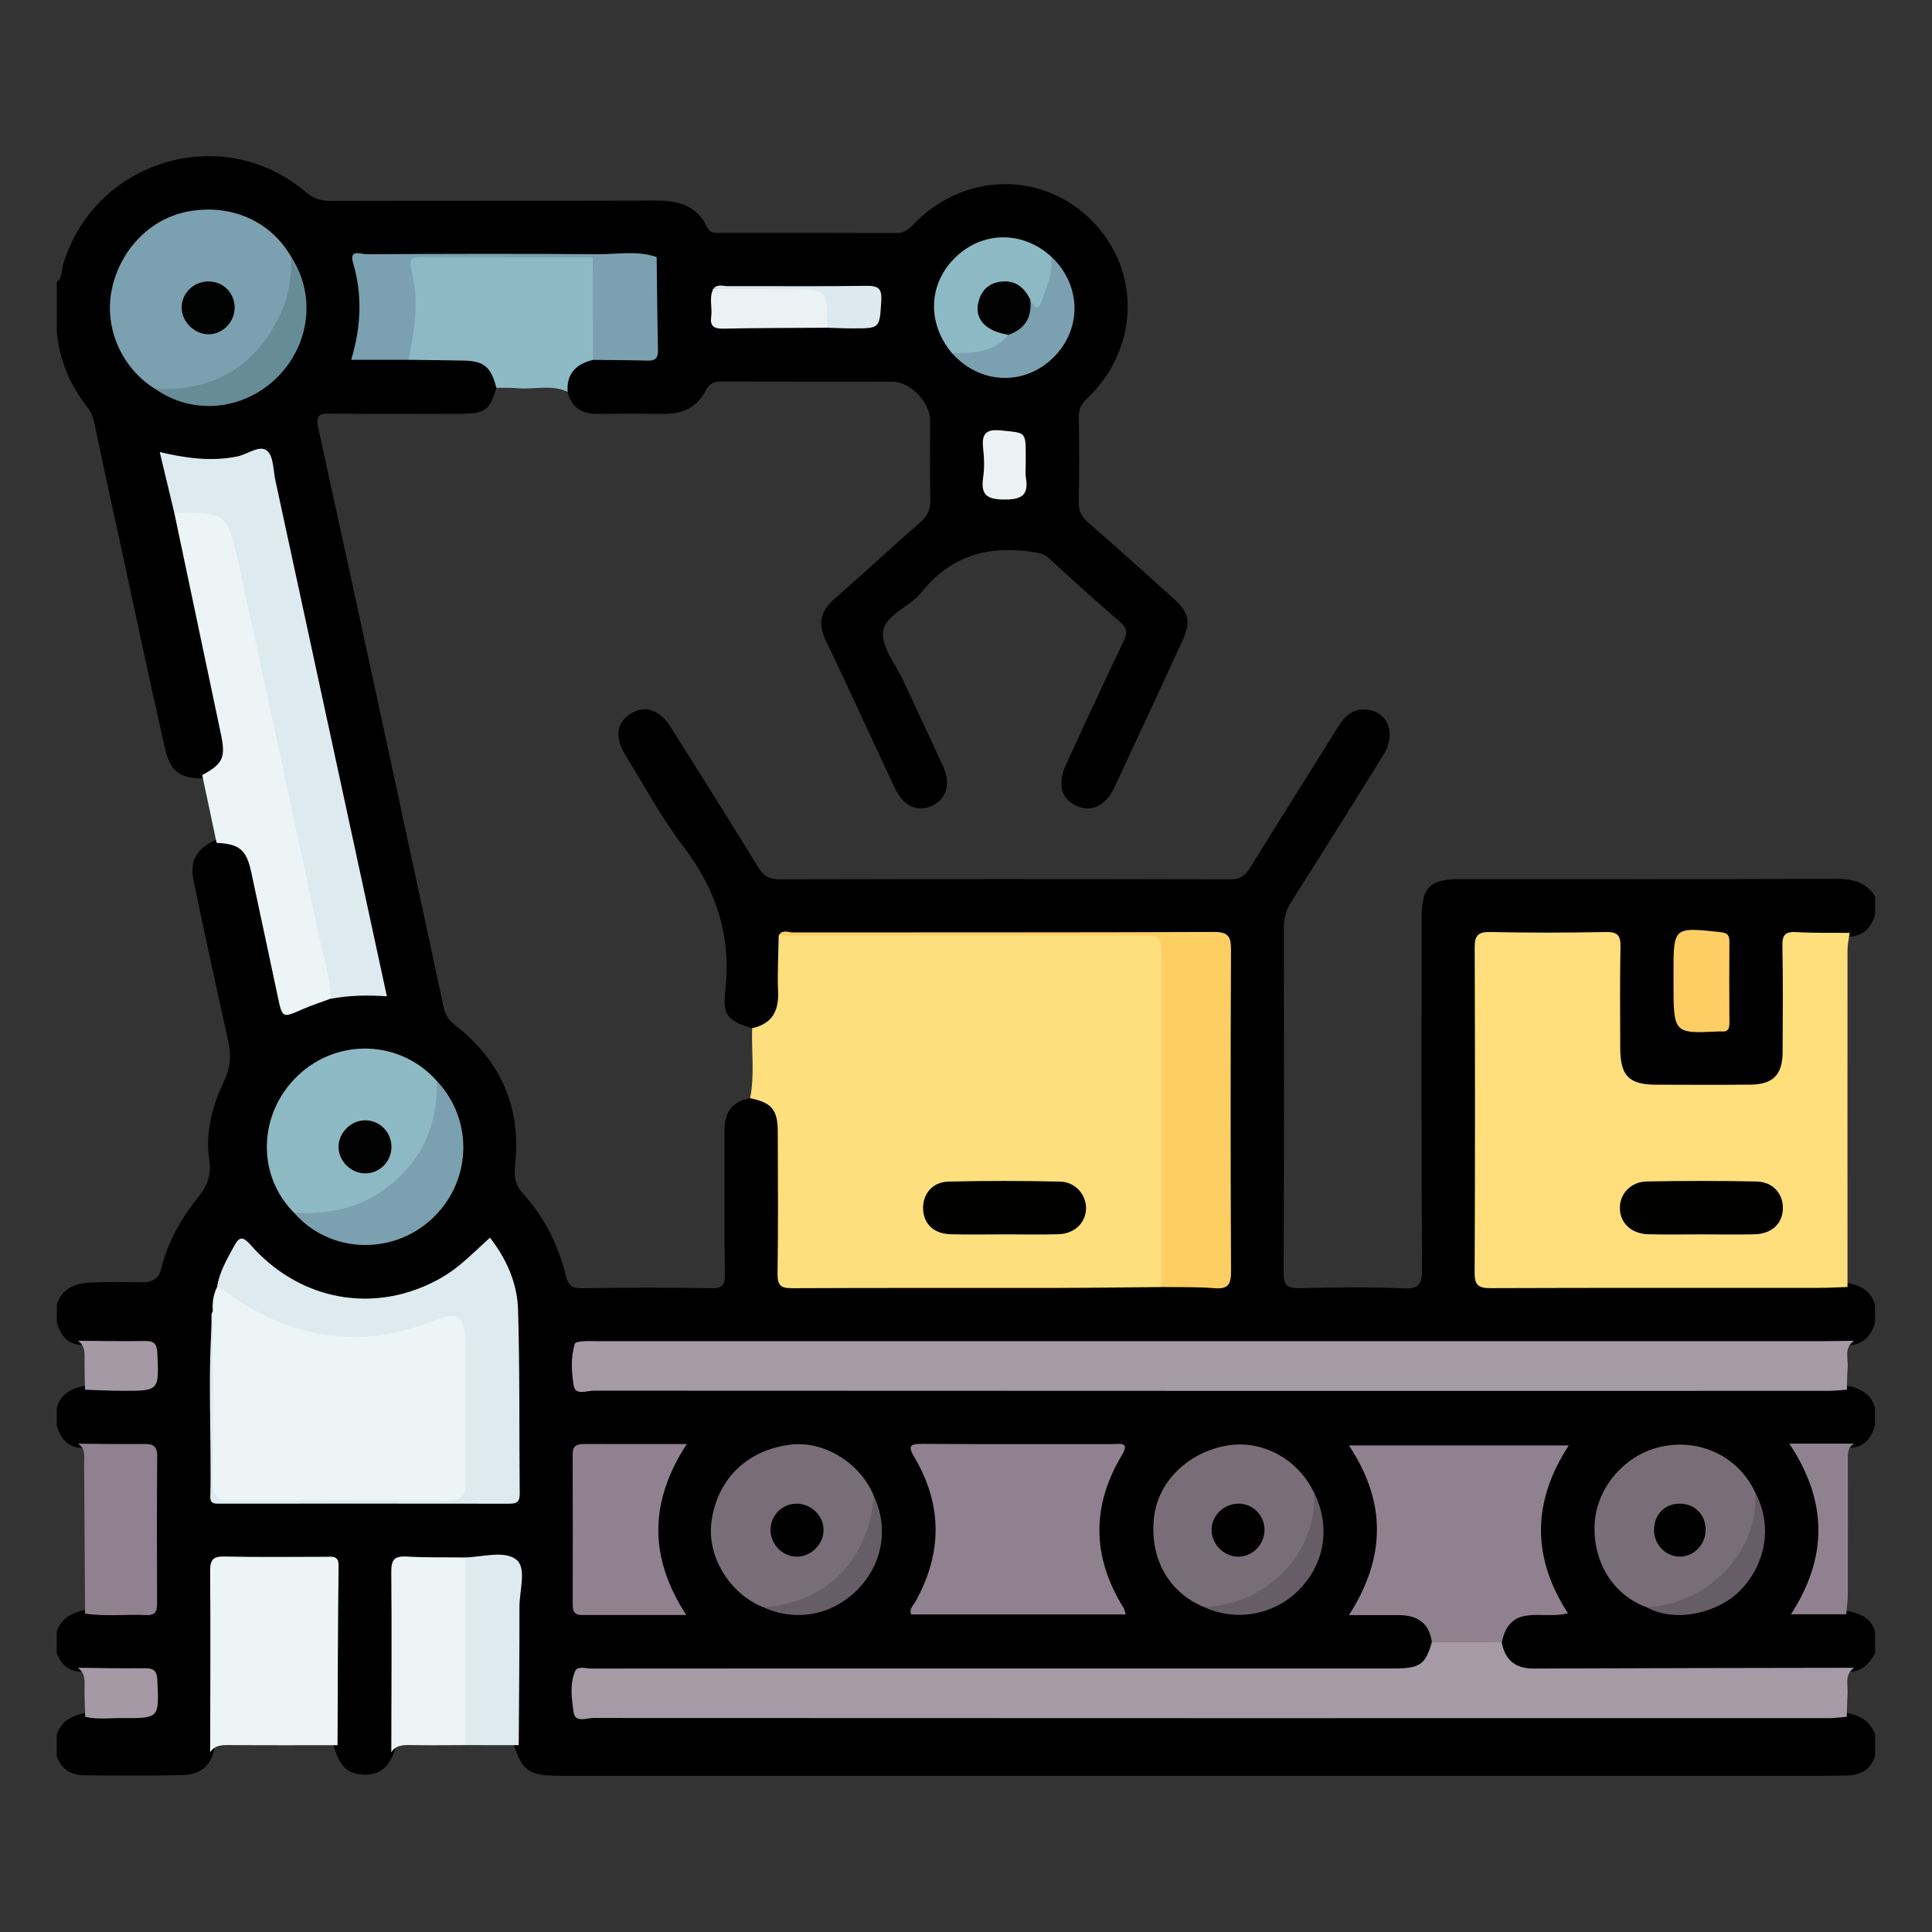 <?xml version="1.0" encoding="utf-8"?>
<!-- Generator: Adobe Illustrator 16.0.2, SVG Export Plug-In . SVG Version: 6.00 Build 0)  -->
<!DOCTYPE svg PUBLIC "-//W3C//DTD SVG 1.1 Tiny//EN" "http://www.w3.org/Graphics/SVG/1.1/DTD/svg11-tiny.dtd">
<svg version="1.1" baseProfile="tiny" id="Layer_1" xmlns="http://www.w3.org/2000/svg" xmlns:xlink="http://www.w3.org/1999/xlink"
	 x="0px" y="0px" width="85px" height="85px" viewBox="0 0 85 85" xml:space="preserve">
<rect x="0" y="0" width="85" height="85" fill="#333333" stroke="none"/>
<g>
	<path d="M21.837,17.059c-0.285,0.994-0.492,1.144-1.595,1.146c-1.875,0.003-3.749,0.016-5.623-0.007
		c-0.533-0.007-0.759-0.005-0.605,0.69c1.862,8.472,3.686,16.952,5.505,25.434c0.077,0.362,0.252,0.585,0.532,0.805
		c2,1.569,2.896,3.625,2.608,6.156c-0.058,0.503,0.019,0.868,0.371,1.256c0.92,1.019,1.529,2.223,1.855,3.555
		c0.1,0.406,0.236,0.593,0.714,0.585c1.899-0.035,3.799-0.034,5.7-0.002c0.501,0.01,0.595-0.146,0.59-0.611
		c-0.026-2.108-0.003-4.217-0.015-6.326c-0.005-0.794,0.33-1.284,1.129-1.425c0.7-0.086,1.129,0.18,1.35,0.836
		c0.117,0.353,0.111,0.719,0.111,1.08c0.004,1.639,0,3.273,0.002,4.91c0.003,1.231,0.005,1.233,1.27,1.235c4.806,0,9.61,0,14.415,0
		c0.313,0,0.624-0.006,0.935,0.018c0.55-0.034,1.095-0.013,1.641-0.018c1.215-0.008,1.238-0.022,1.239-1.206
		c0.004-1.849,0.002-3.698,0.002-5.547c0-2.423,0.004-4.842-0.002-7.266c-0.003-1.009-0.082-1.094-1.042-1.104
		c-5.861-0.065-11.718-0.021-17.577-0.032c-0.259,0-0.526-0.022-0.729,0.188c-0.321,0.587-0.119,1.221-0.164,1.832
		c-0.031,0.41,0.042,0.841-0.135,1.227c-0.235,0.508-0.523,0.983-1.226,0.768c-1.009-0.285-1.314-0.555-1.191-1.59
		c0.291-2.429-0.379-4.505-1.858-6.434c-0.943-1.231-1.682-2.622-2.502-3.946c-0.503-0.812-0.437-1.436,0.177-1.847
		c0.636-0.425,1.294-0.216,1.809,0.602c1.288,2.044,2.574,4.087,3.839,6.146c0.23,0.375,0.473,0.52,0.92,0.519
		c6.612-0.016,13.222-0.016,19.833,0c0.425,0.001,0.651-0.139,0.865-0.488c1.282-2.079,2.594-4.138,3.878-6.213
		c0.298-0.478,0.662-0.821,1.249-0.766c0.943,0.085,1.332,1.051,0.77,1.96c-1.34,2.165-2.688,4.323-4.056,6.47
		c-0.234,0.37-0.343,0.729-0.343,1.164c0.009,5.049,0.017,10.099-0.011,15.147c-0.004,0.607,0.178,0.73,0.742,0.715
		c1.509-0.037,3.021-0.063,4.526,0.008c0.741,0.036,0.822-0.233,0.821-0.869c-0.026-5.127-0.017-10.256-0.015-15.383
		c0-1.412,0.342-1.755,1.747-1.756c5.492,0,10.983,0.009,16.476-0.01c0.722-0.003,1.32,0.136,1.729,0.772c0,0.261,0,0.521,0,0.781
		c-0.176,0.657-0.587,1.01-1.283,1c-0.442,0.043-0.887,0.024-1.326,0.027c-1.155,0.01-1.2,0.048-1.207,1.171
		c-0.005,1.144,0.009,2.291-0.003,3.436c-0.016,1.608-0.502,2.098-2.107,2.109c-1.225,0.009-2.445,0.018-3.67-0.004
		c-1.313-0.021-1.84-0.533-1.887-1.854c-0.045-1.302-0.002-2.603-0.02-3.905c-0.01-0.87-0.081-0.945-0.93-0.951
		c-1.354-0.01-2.708-0.018-4.06,0.004c-0.79,0.011-0.908,0.119-0.912,0.919c-0.018,4.451-0.013,8.902-0.002,13.353
		c0.002,0.774,0.106,0.849,1.038,0.849c4.53,0.009,9.057,0.002,13.585,0.006c0.445,0,0.888-0.014,1.328,0.019
		c0.646,0.098,1.237,0.282,1.452,1.009c0,0.261,0,0.521,0,0.781c-0.175,0.584-0.507,0.982-1.172,0.996
		c-0.52,0.057-1.04,0.037-1.562,0.037c-17.472,0.002-34.944,0.002-52.415,0.002c-0.338,0-0.678,0.012-1.015,0.003
		c-0.589-0.016-0.944,0.182-0.923,0.848c0.022,0.672,0.135,0.796,0.921,0.826c0.312,0.009,0.624,0.003,0.937,0.003
		c17.394,0,34.788,0,52.181,0c0.521,0,1.042-0.017,1.561,0.021c0.659,0.098,1.266,0.269,1.486,1.014c0,0.262,0,0.521,0,0.781
		c-0.155,0.513-0.422,0.913-1.012,0.975c-0.741,0.06-1.492-0.021-2.31,0.063c1.322,2.384,1.459,4.714-0.02,7.035
		c0.669,0.015,1.339-0.061,2.003,0.051c0.574,0.13,1.15,0.26,1.34,0.94c0,0.313,0,0.624,0,0.937
		c-0.237,0.483-0.574,0.824-1.155,0.836c-4.65,0.075-9.298,0.027-13.946,0.025c-0.781-0.002-1.259-0.41-1.467-1.149
		c0.031-0.893,0.378-1.317,1.221-1.556c0.426-0.121,0.877-0.026,1.395-0.175c-0.227-0.481-0.464-0.935-0.628-1.414
		c-0.587-1.704-0.369-3.341,0.414-4.915c0.262-0.526,0.185-0.663-0.396-0.661c-2.494,0.019-4.991,0.013-7.487,0.004
		c-0.494,0-0.693,0.113-0.419,0.627c1.089,2.017,1.002,4.033-0.042,6.042c-0.035,0.067-0.063,0.141-0.062,0.22
		c0,0.024,0.011,0.049,0.028,0.13c0.515,0.106,1.063,0.008,1.599,0.077c1.104,0.142,1.543,0.585,1.603,1.627
		c-0.167,0.786-0.692,1.119-1.458,1.147c-0.362,0.016-0.728,0.011-1.092,0.011c-11.117,0.001-22.232,0.001-33.348,0.001
		c-0.313,0-0.626,0.012-0.938,0.002c-0.601-0.021-0.933,0.202-0.908,0.859c0.024,0.665,0.141,0.79,0.93,0.816
		c0.312,0.012,0.624,0.005,0.937,0.005c17.39,0,34.778-0.001,52.167,0.001c0.521,0,1.043-0.021,1.56,0.03
		c0.646,0.11,1.249,0.289,1.495,1.002c0,0.313,0,0.625,0,0.939c-0.201,0.652-0.691,0.863-1.32,0.868
		c-0.287,0.004-0.573,0.009-0.861,0.009c-18.431,0-36.861,0-55.292,0c-0.234,0-0.469,0.004-0.703-0.005
		c-1.042-0.031-1.344-0.263-1.689-1.275c-0.148-1.911-0.031-3.828-0.067-5.741c-0.007-0.388,0.002-0.778-0.001-1.166
		c-0.007-1.176-0.025-1.191-1.235-1.194c-0.286-0.001-0.57,0.005-0.854-0.017c-0.699,0.033-1.399,0.003-2.098,0.017
		c-0.864,0.015-0.938,0.076-0.943,0.931c-0.012,2.021-0.003,4.042-0.003,6.063c0,0.414,0.001,0.828-0.052,1.243
		c-0.289,0.821-0.708,1.136-1.444,1.091c-0.686-0.041-1.033-0.42-1.295-1.397c-0.098-1.584,0-3.167-0.052-4.752
		c-0.035-1.004,0.438-2.296-0.206-2.939c-0.674-0.676-1.979-0.166-3.006-0.235c-0.335-0.022-0.674-0.01-1.011-0.002
		c-0.808,0.021-0.892,0.09-0.897,0.902c-0.014,2.053-0.006,4.105-0.005,6.158c0,0.415-0.003,0.83-0.059,1.243
		c-0.176,0.717-0.677,1.024-1.371,1.044c-1.43,0.038-2.86,0.019-4.291,0.011c-0.615-0.004-1.048-0.256-1.247-0.855
		c0-0.313,0-0.625,0-0.938c0.224-0.661,0.766-0.867,1.378-0.976c0.698-0.066,1.396-0.045,2.092-0.032
		c0.648,0.01,0.678-0.386,0.68-0.867c0.002-0.489-0.046-0.875-0.685-0.867c-0.8,0.011-1.603,0.025-2.403-0.02
		c-0.554-0.021-0.875-0.34-1.062-0.832c0-0.312,0-0.623,0-0.938c0.231-0.676,0.792-0.876,1.417-0.982
		c0.647-0.063,1.296-0.039,1.944-0.035c0.501,0.004,0.774-0.168,0.774-0.715c-0.001-1.864-0.002-3.73,0.001-5.596
		c0.001-0.546-0.271-0.72-0.773-0.716c-0.752,0.004-1.504,0.026-2.253-0.026c-0.641-0.028-0.938-0.439-1.109-0.991
		c0-0.262,0-0.52,0-0.78c0.198-0.687,0.744-0.892,1.368-0.989c0.697-0.044,1.396-0.032,2.093-0.02
		c0.64,0.014,0.694-0.368,0.689-0.859c-0.004-0.479-0.029-0.881-0.675-0.875c-0.801,0.01-1.604,0.026-2.404-0.021
		C2.948,59.137,2.668,58.725,2.5,58.19c0-0.262,0-0.521,0-0.781c0.223-0.754,0.823-0.949,1.505-0.983
		c0.753-0.037,1.509-0.021,2.263-0.01c0.462,0.007,0.721-0.177,0.835-0.634c0.292-1.183,0.894-2.216,1.649-3.156
		c0.379-0.471,0.55-0.944,0.457-1.578c-0.183-1.219,0.125-2.388,0.648-3.479c0.276-0.577,0.323-1.123,0.189-1.735
		c-0.518-2.337-1.028-4.676-1.517-7.019c-0.196-0.928,0.077-1.446,0.96-1.871c1.019-0.043,1.541,0.353,1.771,1.438
		c0.348,1.625,0.714,3.246,1.059,4.871c0.26,1.231,0.218,1.39,1.385,0.766c0.25-0.134,0.533-0.204,0.817-0.253
		c0.458-0.099,0.919-0.163,1.39-0.169c0.782-0.013,0.83-0.085,0.649-0.896c-0.417-1.852-0.796-3.713-1.204-5.566
		c-1.184-5.384-2.322-10.779-3.509-16.163c-0.206-0.941-0.209-0.953-1.123-0.749c-0.898,0.2-1.794,0.312-2.703,0.088
		c-0.517-0.127-0.669,0.047-0.536,0.56c0.142,0.553,0.221,1.122,0.359,1.679c0.705,3.245,1.409,6.489,2.107,9.735
		c0.227,1.053-0.005,1.485-1.021,1.958c-1.044,0.011-1.446-0.302-1.698-1.419c-0.565-2.512-1.105-5.03-1.645-7.547
		c-0.461-2.163-0.95-4.318-1.396-6.483c-0.063-0.309-0.137-0.614-0.335-0.865c-0.775-0.981-1.243-2.083-1.357-3.333
		c0-0.729,0-1.458,0-2.187c0.253-0.2,0.202-0.517,0.279-0.777c1.382-4.586,6.999-6.284,10.652-3.198
		c0.345,0.291,0.672,0.408,1.114,0.405c4.764-0.014,9.53,0,14.295-0.015c0.979-0.003,1.817,0.201,2.268,1.167
		c0.134,0.284,0.356,0.255,0.589,0.255c2.578,0,5.157-0.005,7.734,0.006c0.319,0.001,0.512-0.121,0.726-0.346
		c2.197-2.324,5.668-2.413,7.864-0.215c2.2,2.202,2.116,5.661-0.213,7.862c-0.259,0.242-0.347,0.472-0.343,0.805
		c0.014,1.249,0.02,2.5-0.004,3.75c-0.005,0.377,0.125,0.621,0.399,0.863c1.255,1.098,2.494,2.21,3.732,3.326
		c0.737,0.663,0.822,1.046,0.421,1.916c-0.989,2.145-1.98,4.287-2.981,6.425c-0.386,0.822-1.018,1.119-1.676,0.815
		c-0.668-0.311-0.845-0.967-0.459-1.805c0.837-1.816,1.669-3.632,2.535-5.433c0.177-0.368,0.164-0.577-0.152-0.85
		c-1.063-0.918-2.106-1.86-3.14-2.814c-0.235-0.216-0.483-0.233-0.768-0.276c-1.932-0.279-3.552,0.192-4.818,1.769
		c-0.514,0.64-1.591,1.004-1.699,1.729c-0.1,0.667,0.556,1.452,0.891,2.182c0.575,1.248,1.168,2.49,1.738,3.741
		c0.354,0.777,0.176,1.431-0.445,1.739c-0.66,0.329-1.291,0.048-1.678-0.777c-1.014-2.161-2.001-4.335-3.032-6.488
		c-0.35-0.726-0.238-1.273,0.36-1.797c1.272-1.115,2.514-2.266,3.787-3.381c0.319-0.279,0.468-0.562,0.458-0.997
		c-0.032-1.17-0.009-2.343-0.012-3.514c-0.002-0.78-0.882-1.687-1.645-1.688c-2.5-0.004-5,0.003-7.5-0.007
		c-0.336,0-0.552,0.053-0.732,0.404c-0.36,0.705-0.991,1.026-1.792,1.018c-0.99-0.012-1.98-0.012-2.969,0
		c-0.694,0.009-1.142-0.284-1.312-0.968c-0.25-0.884,0.074-1.321,1.193-1.604c0.616-0.058,1.233-0.01,1.851-0.036
		c0.293-0.012,0.615-0.039,0.618-0.422c0.009-1.203,0.167-2.41-0.098-3.602c-0.22-0.263-0.522-0.201-0.802-0.2
		c-3.669,0.004-7.338-0.022-11.007,0.018c-0.874,0.01-0.9,0.05-0.787,0.877c0.117,0.854,0.155,1.72-0.011,2.564
		c-0.125,0.628,0.104,0.8,0.676,0.775c0.44-0.021,0.884-0.021,1.326,0.007c0.827-0.011,1.655-0.026,2.481,0.01
		c0.538,0.023,1.024,0.194,1.338,0.663C21.902,16.517,22.089,16.773,21.837,17.059z"/>
	<path fill="#FEDF7D" d="M33.092,45.236c0.855-0.188,1.175-0.733,1.141-1.589c-0.035-0.829,0.014-1.661,0.027-2.492
		c0.243-0.137,0.51-0.071,0.764-0.071c5.096-0.004,10.193-0.003,15.289-0.003c0.916,0,1.024,0.069,1.025,0.938
		c0.019,4.575,0.015,9.15,0.005,13.729c-0.002,0.312-0.02,0.626-0.254,0.877c-1.56,0.015-3.117,0.036-4.678,0.039
		c-3.85,0.006-7.697-0.008-11.547,0.012c-0.497,0.003-0.663-0.108-0.655-0.637c0.031-2.08,0.016-4.161,0.01-6.24
		c-0.002-0.978-0.269-1.291-1.217-1.482C33.207,47.293,33.057,46.263,33.092,45.236z"/>
	<path fill="#8DB9C4" d="M26.091,15.834c-0.738,0.179-1.174,0.597-1.118,1.407c-0.713-0.341-1.472-0.092-2.207-0.16
		c-0.308-0.029-0.619-0.017-0.929-0.022c-0.238-0.922-0.542-1.177-1.447-1.195c-0.806-0.017-1.612-0.023-2.419-0.034
		c-0.225-0.279-0.15-0.599-0.091-0.898c0.183-0.931,0.177-1.854,0.017-2.79c-0.141-0.829-0.052-0.904,0.762-0.904
		c2.264-0.002,4.526-0.002,6.788,0.001c0.23,0,0.47-0.051,0.688,0.07c0.196,0.237,0.2,0.523,0.204,0.806
		c0.013,0.95,0.011,1.901,0.001,2.852C26.336,15.276,26.325,15.588,26.091,15.834z"/>
	<path fill="#FEDF7C" d="M81.375,41.042c-0.034,0.256-0.092,0.512-0.092,0.767c-0.004,4.937-0.002,9.873,0,14.813
		c-0.417,0.015-0.83,0.039-1.248,0.039c-4.815,0.003-9.629-0.006-14.446,0.012c-0.523,0.003-0.713-0.109-0.711-0.678
		c0.021-4.765,0.02-9.529,0.002-14.293c-0.004-0.547,0.145-0.707,0.695-0.697c1.689,0.035,3.385,0.034,5.075,0
		c0.527-0.01,0.656,0.156,0.644,0.661c-0.029,1.483-0.013,2.966-0.01,4.452c0.004,1.216,0.384,1.601,1.573,1.604
		c1.382,0.004,2.76,0.01,4.141-0.002c1-0.006,1.423-0.425,1.429-1.426c0.01-1.562,0.021-3.124-0.009-4.685
		c-0.01-0.493,0.139-0.627,0.617-0.6C79.812,41.054,80.594,41.035,81.375,41.042z"/>
	<path fill="#A69AA6" d="M81.572,73.376c-0.44,0.306-0.259,0.77-0.286,1.174c-0.024,0.326-0.024,0.654-0.035,0.98
		c-0.257,0.021-0.514,0.061-0.77,0.061c-18.124,0.003-36.25,0.003-54.374-0.006c-0.298,0-0.797,0.219-0.867-0.237
		c-0.09-0.6-0.185-1.255,0.069-1.834c0.1-0.23,0.481-0.104,0.734-0.104c5.338-0.005,10.677-0.004,16.015-0.004
		c6.432,0,12.862,0.001,19.294-0.001c1.12-0.001,1.363-0.178,1.64-1.148c1.024-0.393,2.051-0.388,3.079-0.002
		c0.141,0.784,0.598,1.157,1.403,1.154C72.177,73.39,76.875,73.384,81.572,73.376z"/>
	<path fill="#A69AA6" d="M81.568,58.988c-0.46,0.32-0.242,0.802-0.28,1.221c-0.03,0.311-0.022,0.622-0.03,0.933
		c-0.283,0.019-0.567,0.05-0.852,0.05c-18.1,0.002-36.198,0.003-54.294-0.008c-0.299,0-0.798,0.223-0.872-0.224
		c-0.097-0.6-0.14-1.239,0.054-1.845c0.021-0.065,0.224-0.094,0.345-0.103c0.208-0.019,0.416-0.006,0.624-0.006
		c17.968,0,35.935,0,53.901,0C80.634,59.005,81.103,58.993,81.568,58.988z"/>
	<path fill="#EDF4F5" d="M9.363,57.688c-0.028-0.371,0.017-0.725,0.186-1.06c0.38-0.109,0.644,0.134,0.923,0.315
		c2.669,1.719,5.484,2.113,8.489,0.97c1.193-0.455,1.717-0.089,1.736,1.213c0.031,2.004,0.023,4.008,0.002,6.012
		c-0.01,0.865-0.1,0.936-0.939,0.936c-3.253,0.002-6.507,0-9.761,0.002c-0.36,0-0.72,0.086-0.712-0.514
		c0.028-2.575,0.002-5.154,0.019-7.729C9.308,57.783,9.34,57.735,9.363,57.688z"/>
	<path fill="#908190" d="M66.074,72.253c-1.028,0-2.055,0.002-3.079,0.002c-0.106-0.859-0.647-1.192-1.454-1.198
		c-0.69-0.003-1.383,0-2.189,0c1.619-2.531,1.655-4.972-0.005-7.464c3.252,0,6.42,0,9.674,0c-1.618,2.468-1.631,4.931-0.039,7.382
		C67.918,71.284,66.426,70.487,66.074,72.253z"/>
	<path fill="#DDEBF0" d="M7.668,22.562c-0.204-0.854-0.409-1.708-0.641-2.673c1.179,0.275,2.292,0.426,3.428,0.189
		c0.445-0.093,0.973-0.524,1.298-0.244c0.286,0.247,0.267,0.858,0.365,1.312c1.63,7.531,3.254,15.061,4.903,22.688
		c-0.861-0.062-1.681-0.043-2.491,0.111c-0.415-0.744-0.444-1.594-0.619-2.397c-1.278-5.87-2.545-11.74-3.813-17.611
		c-0.23-1.066-0.308-1.13-1.389-1.155C8.35,22.774,7.974,22.836,7.668,22.562z"/>
	<path fill="#908190" d="M49.527,71.029c-3.207,0-6.325,0-9.441,0c-0.094-0.268,0.104-0.406,0.199-0.578
		c1.165-2.107,1.187-4.221-0.037-6.304c-0.306-0.522-0.253-0.628,0.347-0.623c2.786,0.02,5.572,0.006,8.36,0.01
		c0.314,0.002,0.77-0.122,0.398,0.497c-1.345,2.242-1.302,4.482,0.075,6.702C49.468,70.795,49.477,70.871,49.527,71.029z"/>
	<path fill="#EDF4F5" d="M7.668,22.562c2.286-0.001,2.331-0.012,2.819,2.204c1.217,5.525,2.389,11.059,3.583,16.59
		c0.185,0.857,0.489,1.693,0.459,2.588c-0.411,0.152-0.83,0.288-1.229,0.463c-0.879,0.387-0.877,0.396-1.083-0.578
		c-0.389-1.818-0.77-3.639-1.163-5.456c-0.214-0.994-0.52-1.243-1.525-1.29c-0.21-0.995-0.421-1.99-0.632-2.985
		c0.915-0.493,1.04-0.77,0.82-1.812C9.034,29.046,8.352,25.804,7.668,22.562z"/>
	<path fill="#FDCF63" d="M51.091,56.623c0-4.812,0-9.622,0-14.436c0-1.03,0-1.03-1.068-1.03c-5.254-0.001-10.508-0.002-15.761-0.002
		c0.156-0.28,0.42-0.132,0.625-0.132c6.17-0.008,12.342,0.006,18.512-0.021c0.646-0.002,0.764,0.208,0.76,0.792
		c-0.022,4.713-0.022,9.427,0.002,14.139c0.002,0.571-0.126,0.792-0.729,0.743C52.652,56.61,51.87,56.637,51.091,56.623z"/>
	<path fill="#DDEBF0" d="M9.363,57.688c0.007,2.498,0.034,4.998,0.005,7.498c-0.008,0.652,0.186,0.834,0.834,0.827
		c3.149-0.032,6.301-0.033,9.451,0c0.653,0.007,0.842-0.187,0.83-0.834c-0.038-2.082-0.006-4.166-0.019-6.248
		c-0.006-0.99-0.356-1.24-1.259-0.871c-3.315,1.354-6.383,0.873-9.245-1.21c-0.125-0.09-0.273-0.148-0.411-0.221
		c0.098-0.659,0.43-1.212,0.737-1.784c0.237-0.438,0.381-0.479,0.748-0.064c2.047,2.318,5.076,2.975,7.786,1.742
		c0.524-0.238,1.011-0.537,1.449-0.904c0.438-0.367,0.846-0.765,1.287-1.168c0.701,0.896,1.2,1.973,1.236,3.152
		c0.081,2.705,0.047,5.411,0.073,8.117c0.003,0.344-0.118,0.438-0.45,0.437c-4.241-0.008-8.482-0.002-12.724-0.002
		c-0.205,0-0.444,0.031-0.438-0.288C9.315,63.142,9.113,60.41,9.363,57.688z"/>
	<path fill="#EDF4F5" d="M14.85,76.781c-1.599,0-3.196,0.006-4.794-0.006c-0.324-0.002-0.615,0.016-0.809,0.314
		c0.003-2.652,0.02-5.309-0.002-7.963c-0.004-0.516,0.136-0.657,0.65-0.646c1.483,0.034,2.967,0.015,4.451,0.012
		c0.285,0,0.557-0.063,0.551,0.404C14.864,71.527,14.861,74.153,14.85,76.781z"/>
	<path fill="#7BA0B0" d="M6.835,17.116c-1.472-0.902-2.257-2.675-1.924-4.346c0.364-1.812,1.746-3.203,3.458-3.484
		c1.859-0.305,3.558,0.467,4.445,2.021c0.266,0.554,0.152,1.112,0.023,1.672c-0.493,2.149-2.311,3.885-4.476,4.268
		C7.842,17.339,7.329,17.327,6.835,17.116z"/>
	<path fill="#8DB9C4" d="M12.939,53.357c-1.665-1.659-1.587-4.371,0.175-6.044c1.755-1.664,4.514-1.556,6.106,0.247
		c0.183,0.301,0.216,0.632,0.183,0.974c-0.256,2.625-2.691,4.917-5.33,5.02C13.681,53.567,13.295,53.554,12.939,53.357z"/>
	<path fill="#796D78" d="M72.449,70.714c-1.477-0.535-2.388-2.004-2.289-3.694c0.09-1.551,1.29-2.974,2.831-3.35
		c1.737-0.426,3.479,0.386,4.221,1.972C78.128,68.01,74.61,71.359,72.449,70.714z"/>
	<path fill="#796D78" d="M52.953,70.696c-1.562-0.651-2.396-2.173-2.176-3.979c0.189-1.555,1.52-2.841,3.233-3.123
		c1.536-0.254,3.1,0.602,3.806,2.084C58.678,68.008,55.254,71.391,52.953,70.696z"/>
	<path fill="#796D78" d="M33.563,70.704c-1.467-0.592-2.458-2.226-2.264-3.73c0.247-1.898,1.567-3.188,3.499-3.418
		c1.467-0.174,3.069,0.821,3.649,2.267c0.294,1.526-0.444,2.697-1.458,3.651C36.067,70.347,34.972,71.044,33.563,70.704z"/>
	<path fill="#908190" d="M30.214,63.532c-1.647,2.534-1.679,4.976-0.021,7.521c-1.615,0-3.11-0.002-4.603,0.001
		c-0.314,0-0.394-0.174-0.393-0.449c0.003-2.21,0.004-4.423-0.002-6.635c-0.002-0.419,0.253-0.44,0.566-0.44
		C27.192,63.536,28.622,63.532,30.214,63.532z"/>
	<path fill="#EDF4F5" d="M20.47,76.777c-0.818,0.001-1.635,0.014-2.453-0.002c-0.322-0.006-0.609,0.019-0.801,0.314
		c0.003-2.642,0.024-5.284-0.001-7.927c-0.006-0.55,0.147-0.713,0.688-0.68c0.852,0.051,1.708,0.029,2.563,0.04
		c0.264,0.267,0.246,0.613,0.248,0.945c0.009,2.12,0.008,4.237,0,6.358C20.716,76.161,20.719,76.505,20.47,76.777z"/>
	<path fill="#908190" d="M3.743,70.991c-0.014-2.189-0.027-4.38-0.042-6.568c-0.001-0.328,0.083-0.684-0.269-0.907
		c0.957,0.007,1.915,0.026,2.872,0.013c0.401-0.006,0.618,0.063,0.613,0.542c-0.02,2.151-0.012,4.301-0.006,6.452
		c0.001,0.327-0.048,0.555-0.458,0.534C5.552,71.014,4.643,71.129,3.743,70.991z"/>
	<path fill="#DDEBF0" d="M20.47,76.777c0-2.752-0.002-5.503-0.002-8.254c0.773-0.026,1.741-0.322,2.259,0.104
		c0.447,0.366,0.124,1.363,0.126,2.081c0.005,2.023-0.02,4.048-0.031,6.071C22.037,76.778,21.254,76.778,20.47,76.777z"/>
	<path fill="#7BA0B0" d="M12.939,53.357c1.496,0.083,2.906-0.195,4.11-1.127c1.521-1.173,2.215-2.757,2.171-4.671
		c1.657,1.752,1.53,4.506-0.28,6.122C17.174,55.259,14.465,55.114,12.939,53.357z"/>
	<path fill="#8DB9C4" d="M41.877,15.531c-1.114-1.34-1.035-3.083,0.193-4.242c1.198-1.133,2.95-1.13,4.187,0.009
		c0.406,0.79,0.002,1.465-0.342,2.122c-0.207,0.394-0.491,0.293-0.697-0.06c-0.1-0.149-0.177-0.318-0.306-0.445
		c-0.424-0.418-1.076-0.412-1.45,0.008c-0.379,0.425-0.294,0.919,0.189,1.352c0.24,0.217,0.659,0.203,0.76,0.594
		C43.781,15.661,42.82,15.912,41.877,15.531z"/>
	<path fill="#7BA0B0" d="M26.078,11.321c-2.466-0.002-4.932,0-7.397-0.009c-0.437-0.002-0.752-0.028-0.577,0.613
		c0.354,1.303,0.131,2.61-0.134,3.905c-0.822,0-1.645,0-2.519,0c0.436-1.455,0.499-2.855,0.082-4.268
		c-0.183-0.623,0.349-0.376,0.564-0.377c3.403-0.018,6.806-0.027,10.207-0.001c0.862,0.007,1.736-0.172,2.585,0.127
		C27.954,11.698,27.017,11.683,26.078,11.321z"/>
	<path fill="#7BA0B0" d="M26.078,11.321c0.937-0.003,1.875-0.006,2.812-0.009c0.019,1.368,0.029,2.739,0.058,4.107
		c0.007,0.337-0.12,0.457-0.452,0.447c-0.8-0.023-1.604-0.023-2.405-0.033C26.087,14.33,26.083,12.825,26.078,11.321z"/>
	<path fill="#908190" d="M81.568,63.514c-0.323,0.203-0.271,0.525-0.271,0.833c0,1.943,0.004,3.886-0.002,5.83
		c-0.002,0.28-0.045,0.563-0.067,0.845c-0.775,0-1.553,0-2.433,0c1.612-2.492,1.629-4.958-0.073-7.508
		C79.771,63.514,80.671,63.514,81.568,63.514z"/>
	<path fill="#FDCE63" d="M73.627,43.19c0-0.13,0-0.259,0-0.388c0-2.023,0-2.016,2.065-1.792c0.303,0.032,0.398,0.129,0.395,0.42
		c-0.009,1.192-0.007,2.385,0,3.578c0.002,0.253-0.063,0.4-0.346,0.373c-0.049-0.005-0.103-0.001-0.154,0.001
		C73.627,45.472,73.627,45.472,73.627,43.19z"/>
	<path fill="#7BA0B0" d="M41.877,15.531c0.924,0.024,1.833-0.01,2.495-0.802c0.407-0.459,0.726-0.973,0.955-1.543
		c0.16,0.295,0.313,0.584,0.516,0.025c0.226-0.621,0.478-1.232,0.414-1.913c1.318,1.231,1.359,3.169,0.095,4.424
		C45.064,16.999,43.107,16.916,41.877,15.531z"/>
	<path fill="#668C97" d="M6.835,17.116c2.532,0.102,4.38-0.953,5.482-3.252c0.384-0.803,0.512-1.669,0.498-2.556
		c1.095,1.677,0.826,3.882-0.647,5.321C10.692,18.067,8.482,18.271,6.835,17.116z"/>
	<path fill="#ECF2F3" d="M36.404,14.419c-1.532,0.01-3.065,0.008-4.597,0.04c-0.41,0.007-0.574-0.122-0.517-0.531
		c0.056-0.403-0.104-0.825,0.09-1.22c1.556-0.148,3.118-0.02,4.676-0.066c0.368-0.011,0.521,0.192,0.558,0.511
		C36.663,13.593,36.73,14.04,36.404,14.419z"/>
	<path fill="#A599A5" d="M3.741,61.142c-0.007-0.467-0.029-0.935-0.019-1.401c0.006-0.299-0.019-0.568-0.291-0.752
		c0.981,0.005,1.963,0.026,2.942,0.009c0.396-0.007,0.528,0.118,0.548,0.526C7,61.193,7.015,61.197,5.364,61.19
		C4.822,61.188,4.282,61.159,3.741,61.142z"/>
	<path fill="#A599A5" d="M3.749,75.529c-0.012-0.478-0.041-0.955-0.026-1.433c0.009-0.297-0.047-0.542-0.295-0.721
		c0.98,0.01,1.959,0.032,2.939,0.021c0.385-0.004,0.537,0.102,0.556,0.52c0.079,1.677,0.095,1.685-1.556,1.672
		C4.827,75.585,4.283,75.664,3.749,75.529z"/>
	<path fill="#675D67" d="M72.449,70.714c2.677-0.131,4.96-2.439,4.763-5.072c0.768,1.416,0.518,3.098-0.615,4.296
		C75.64,70.952,73.733,71.424,72.449,70.714z"/>
	<path fill="#675D67" d="M52.953,70.696c2.677-0.048,4.993-2.292,4.863-5.018c0.738,1.48,0.474,3.131-0.69,4.295
		C56.036,71.063,54.348,71.356,52.953,70.696z"/>
	<path fill="#675D67" d="M33.563,70.704c2.738-0.138,4.646-2.044,4.885-4.882c0.666,1.424,0.378,3.015-0.746,4.138
		C36.582,71.079,34.989,71.365,33.563,70.704z"/>
	<path fill="#ECF2F3" d="M45.128,20.446c0,0.181-0.025,0.368,0.004,0.543c0.129,0.758-0.13,0.993-0.937,0.989
		c-0.792-0.003-1.05-0.208-0.941-0.978c0.061-0.406,0.05-0.831,0.002-1.241c-0.067-0.635,0.061-0.898,0.808-0.82
		c1.057,0.111,1.064,0.041,1.064,1.117C45.128,20.188,45.128,20.317,45.128,20.446z"/>
	<path fill="#DCE9EE" d="M36.404,14.419c0.004-1.696,0.004-1.694-1.701-1.696c-1.108-0.002-2.215-0.011-3.324-0.016
		c0.182-0.229,0.435-0.116,0.651-0.117c2.025-0.008,4.051,0.016,6.075-0.014c0.537-0.008,0.704,0.108,0.667,0.678
		c-0.078,1.192-0.04,1.197-1.28,1.193C37.129,14.448,36.768,14.43,36.404,14.419z"/>
	<path fill="#010100" d="M44.225,54.306c-0.805,0-1.611,0.019-2.415-0.005c-0.712-0.02-1.159-0.443-1.196-1.073
		c-0.04-0.671,0.394-1.225,1.114-1.243c1.638-0.039,3.276-0.035,4.91,0c0.665,0.014,1.141,0.561,1.143,1.161
		c0,0.641-0.497,1.134-1.215,1.155C45.786,54.324,45.006,54.306,44.225,54.306z"/>
	<path fill="#010100" d="M74.85,54.307c-0.779,0-1.56,0.016-2.339-0.005c-0.731-0.021-1.225-0.484-1.243-1.125
		c-0.019-0.638,0.467-1.183,1.182-1.197c1.612-0.03,3.224-0.032,4.835,0.001c0.727,0.018,1.18,0.554,1.154,1.214
		c-0.023,0.65-0.5,1.093-1.249,1.109C76.411,54.322,75.63,54.308,74.85,54.307z"/>
	<path fill="#010202" d="M9.27,12.386c0.627,0.049,1.086,0.577,1.051,1.214c-0.034,0.653-0.622,1.168-1.258,1.102
		c-0.608-0.064-1.105-0.637-1.069-1.232C8.031,12.822,8.606,12.335,9.27,12.386z"/>
	<path fill="#020202" d="M16.083,51.623c-0.647,0.008-1.203-0.549-1.189-1.188c0.014-0.609,0.545-1.138,1.157-1.146
		c0.654-0.01,1.182,0.527,1.17,1.191C17.208,51.111,16.709,51.615,16.083,51.623z"/>
	<path fill="#010101" d="M75.039,67.339c-0.009,0.618-0.521,1.141-1.125,1.146c-0.636,0.006-1.162-0.546-1.144-1.204
		c0.016-0.657,0.478-1.123,1.125-1.126C74.569,66.151,75.055,66.649,75.039,67.339z"/>
	<path fill="#010101" d="M54.456,68.487c-0.642-0.011-1.181-0.59-1.151-1.232c0.026-0.607,0.566-1.104,1.193-1.102
		c0.622,0.005,1.132,0.515,1.136,1.143C55.638,67.953,55.098,68.501,54.456,68.487z"/>
	<path fill="#010101" d="M35.064,66.155c0.654,0.009,1.195,0.565,1.168,1.207c-0.026,0.609-0.57,1.129-1.177,1.125
		c-0.648-0.004-1.172-0.557-1.154-1.218C33.917,66.646,34.439,66.146,35.064,66.155z"/>
	<path fill="#020202" d="M45.327,13.186c0.089,0.765-0.223,1.285-0.955,1.543c-0.992-0.148-1.503-0.683-1.33-1.417
		c0.114-0.49,0.41-0.83,0.934-0.913C44.633,12.293,45.055,12.618,45.327,13.186z"/>
</g>
</svg>
